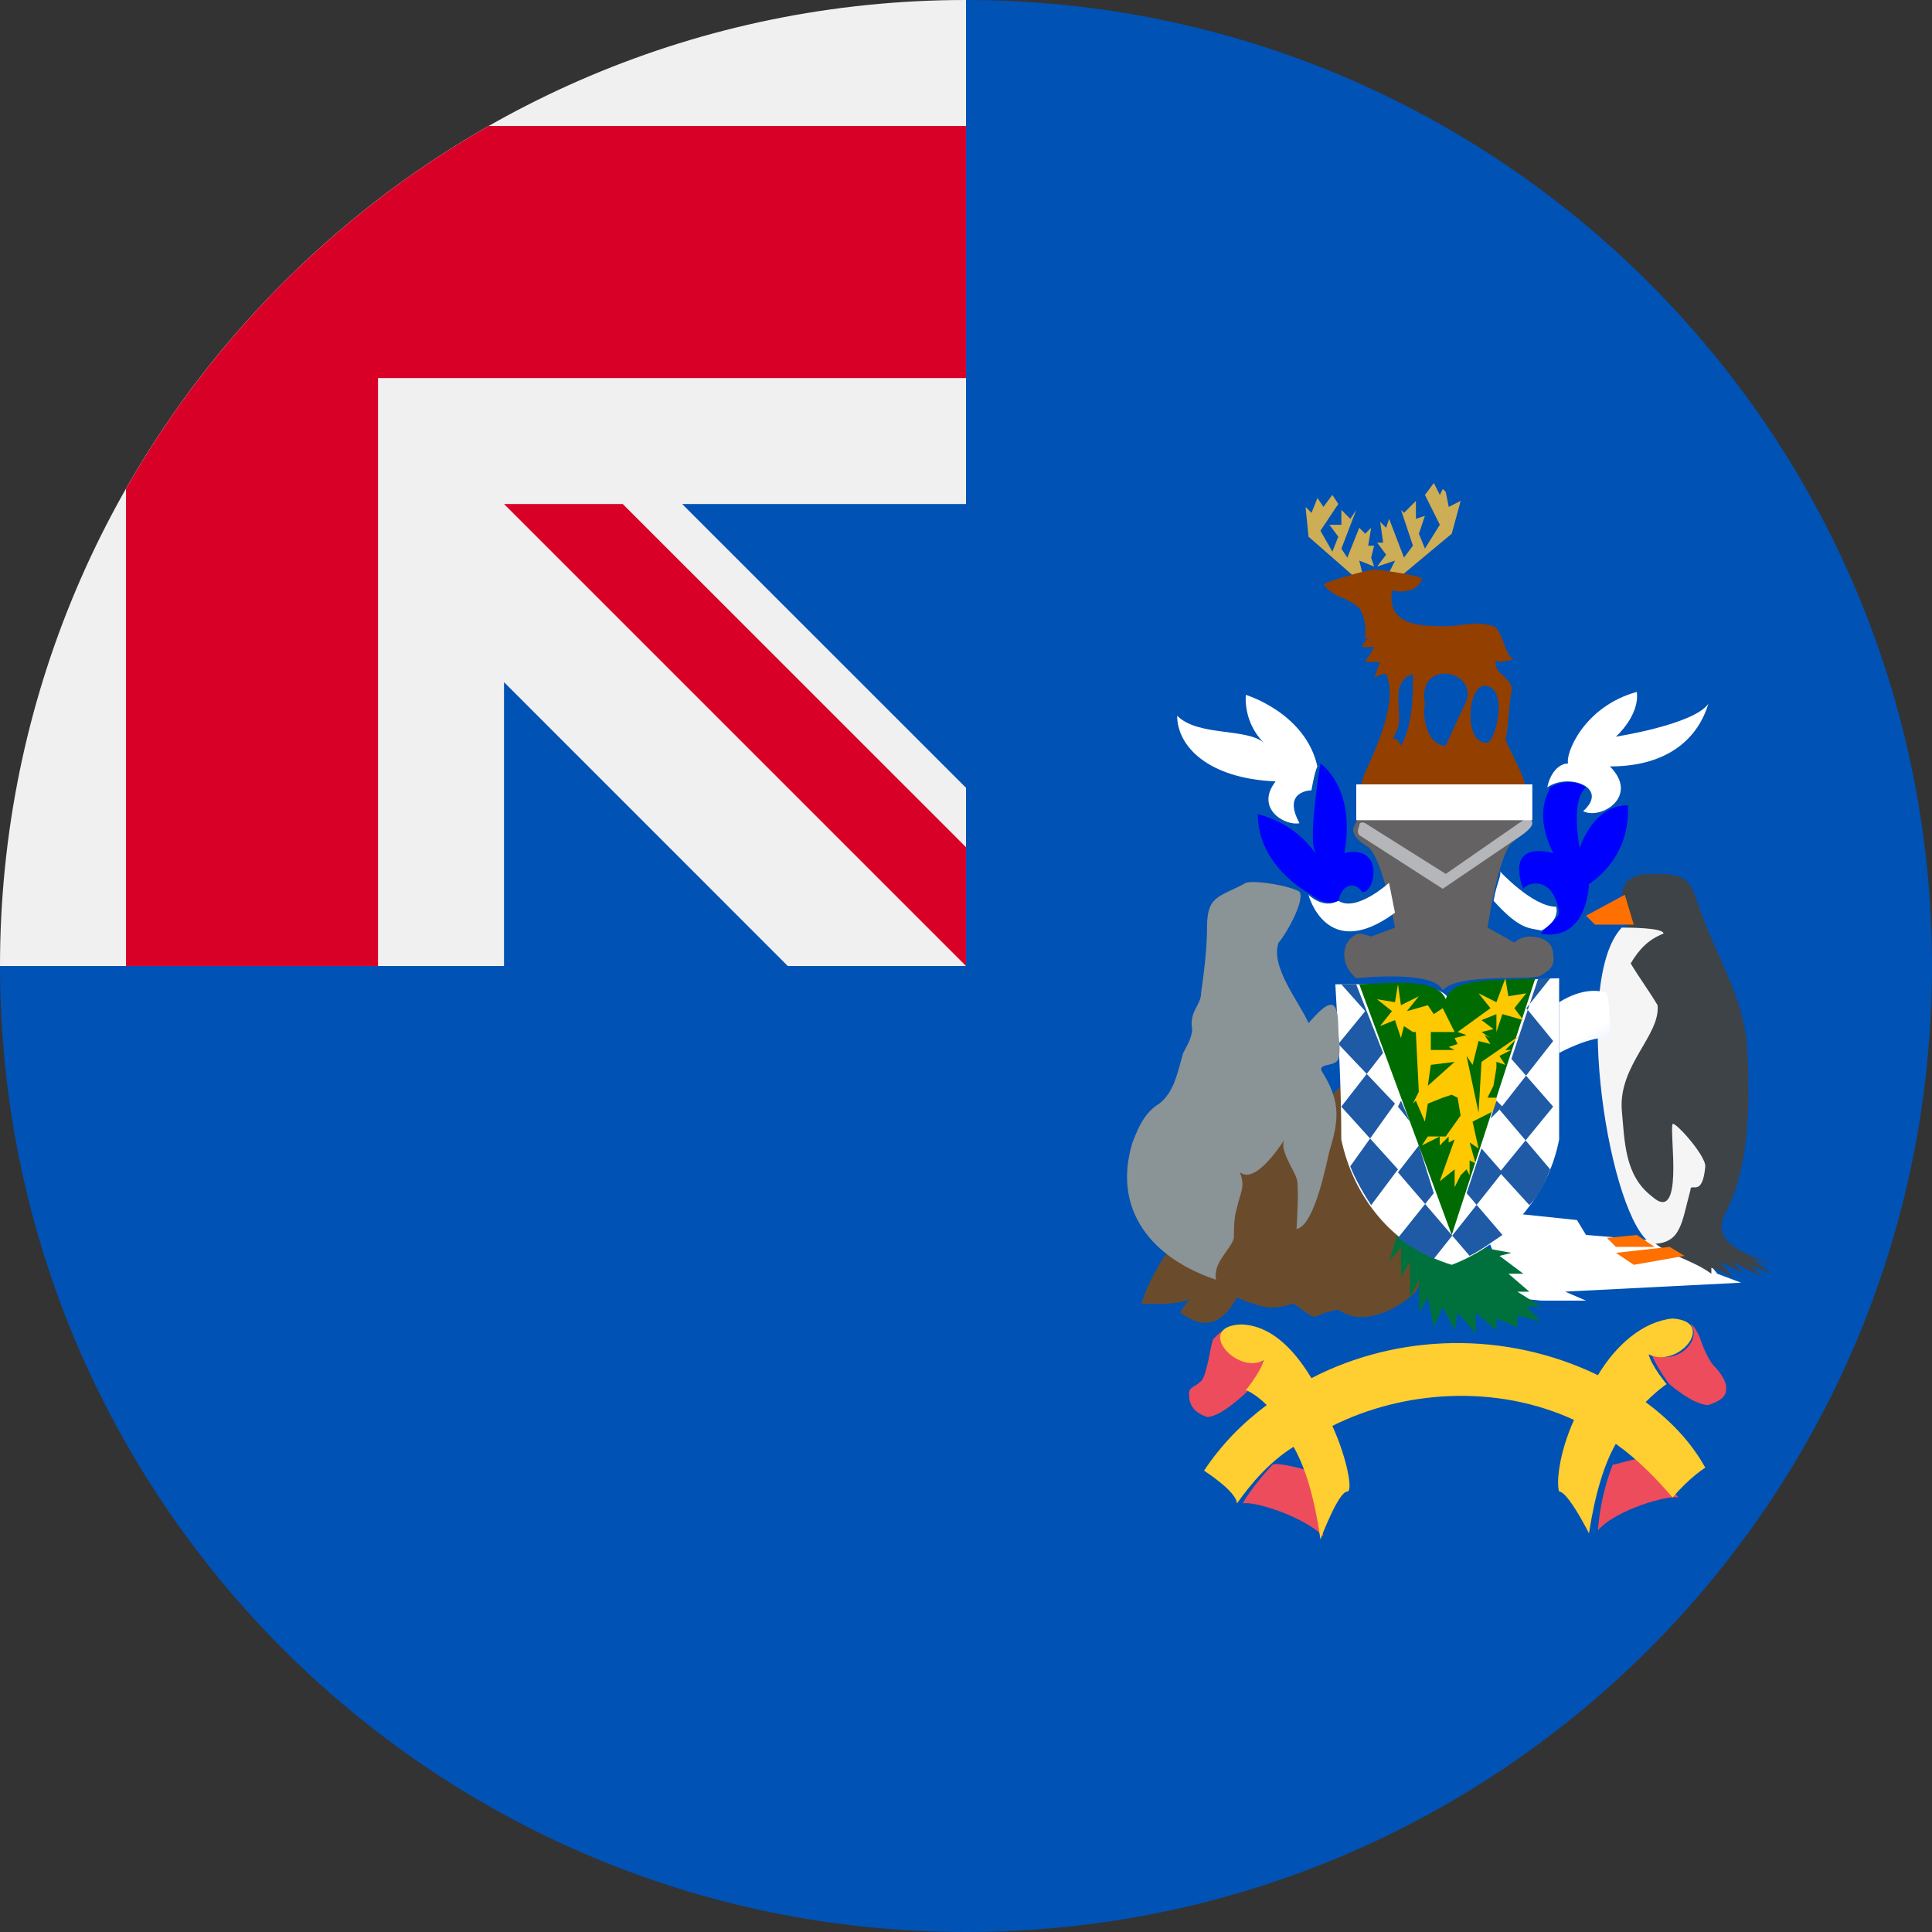 <svg width="24" height="24" viewBox="0 0 24 24" fill="none" xmlns="http://www.w3.org/2000/svg">
<rect x="0" y="0" width="24" height="24" fill="#333333" stroke="none"/>
<g clip-path="url(#clip0_293_48499)">
<path d="M24 12C24 18.627 18.627 24 12 24C5.373 24 0 18.627 0 12C0 12.003 12 0.001 12 0C18.627 0 24 5.373 24 12Z" fill="#0052B4"/>
<path d="M17.589 16.046C17.366 16.268 16.922 16.49 16.625 16.268C16.217 16.342 16.44 16.453 16.069 16.194C15.81 16.268 15.736 16.268 15.365 16.12C15.18 16.453 14.957 16.527 14.661 16.305C14.698 16.231 14.772 16.157 14.809 16.082C14.809 16.231 14.216 16.194 14.179 16.194C14.512 15.119 15.884 14.229 16.662 13.488C17.033 14.155 18.034 15.23 17.589 16.046Z" fill="#6A4C2D"/>
<path d="M19.146 16.157H19.702L19.442 16.045L21.629 15.934L21.333 15.823L21.036 15.452L19.702 15.341L19.59 15.156L18.886 15.082L18.479 15.378L18.775 16.119L19.146 16.157Z" fill="white"/>
<path d="M19.146 12.116C19.183 12.079 19.331 12.042 19.294 11.857C19.294 11.671 19.109 11.634 18.997 11.634C18.886 11.634 18.812 11.709 18.812 11.709L18.479 11.523C18.479 11.523 18.627 10.522 18.812 10.448C18.96 10.337 18.997 10.263 18.997 10.263L18.923 10.152L17.885 10.04L16.885 10.152C16.885 10.152 16.81 10.263 16.81 10.3C16.81 10.337 16.81 10.411 16.996 10.522C17.181 10.671 17.329 11.523 17.329 11.523L17.033 11.634C17.033 11.634 16.922 11.597 16.885 11.597C16.848 11.597 16.699 11.671 16.699 11.857C16.699 12.042 16.848 12.153 16.848 12.153C16.848 12.153 17.811 12.042 17.922 12.302C18.108 12.079 19.035 12.191 19.146 12.116Z" fill="#656263"/>
<path d="M20.147 11.078C20.221 10.856 20.369 10.856 20.591 10.856C21.036 10.856 20.999 11.004 21.147 11.375C21.333 11.894 21.666 12.413 21.703 13.006C21.741 13.636 21.741 14.489 21.444 15.045C21.221 15.452 21.703 15.564 22 15.712L21.777 15.638L22 15.823L21.741 15.712L21.889 15.86L21.518 15.675L21.666 15.823L21.37 15.675C21.407 15.749 21.481 15.786 21.518 15.86C21.444 15.823 21.37 15.786 21.259 15.749V15.823C20.962 15.601 20.517 15.564 20.406 15.23C20.258 14.859 19.961 14.303 19.998 13.896C20.11 13.043 20.369 11.931 20.147 11.078Z" fill="#3E4347"/>
<path d="M17.367 15.304L17.256 15.675L17.404 15.489V15.86L17.515 15.675V16.12L17.627 15.897V16.305L17.738 16.12L17.812 16.49L17.923 16.231L18.071 16.527L18.108 16.305L18.331 16.564V16.305L18.59 16.527V16.379L18.85 16.49V16.342L19.146 16.416L18.961 16.231H19.146L18.85 16.046H18.998L18.739 15.823H18.924L18.627 15.601L18.776 15.564L17.367 15.304Z" fill="#00713D"/>
<path d="M16.588 12.227H17.403C17.403 12.227 17.922 12.227 17.997 12.413C18.108 12.19 18.552 12.19 18.552 12.19C18.812 12.19 19.108 12.153 19.368 12.153V14.155C19.22 14.933 18.627 15.489 18.034 15.712C17.292 15.489 16.81 14.859 16.662 14.155C16.662 13.488 16.625 12.858 16.588 12.227Z" fill="white"/>
<path d="M16.885 12.227L18.034 15.341L19.072 12.153C18.738 12.19 18.034 12.116 17.96 12.413C17.849 12.116 17.107 12.227 16.885 12.227Z" fill="#006B00"/>
<path d="M17.367 7.186L18.034 6.63L18.145 6.222L17.997 6.297L17.96 6.111L17.923 6.074L17.886 6.148L17.812 6L17.701 6.148L17.886 6.519L17.701 6.815L17.626 6.63L17.701 6.408L17.589 6.445V6.222L17.441 6.371L17.404 6.334L17.552 6.778L17.441 6.927L17.256 6.445L17.219 6.556L17.145 6.482L17.182 6.741H17.107L17.219 6.89L17.107 7.038L17.33 6.964L17.256 7.112L17.367 7.186Z" fill="#CDAD56"/>
<path d="M16.848 7.186L16.255 6.667L16.218 6.297L16.292 6.371L16.366 6.186L16.44 6.297L16.551 6.148L16.625 6.26L16.403 6.593L16.551 6.853L16.625 6.667L16.514 6.519H16.663V6.334L16.774 6.445L16.848 6.334L16.663 6.816L16.737 6.927L16.885 6.556L16.959 6.63L17.033 6.556L16.996 6.779H17.07L17.033 6.927L17.07 7.038L16.885 6.964L16.922 7.112L16.848 7.186Z" fill="#CDAD56"/>
<path d="M18.923 12.672L18.812 12.524L18.96 12.339L18.737 12.376L18.7 12.153L18.589 12.45L18.367 12.339L18.515 12.524L18.107 12.82L18.218 12.858L18.07 12.895L18.107 12.969L17.996 13.006L18.07 13.043H17.774V12.82H18.07L17.922 12.524L17.811 12.598L17.737 12.487L17.477 12.561L17.625 12.376L17.403 12.487L17.366 12.227L17.329 12.45L17.106 12.413L17.292 12.561L17.143 12.746L17.329 12.672L17.403 12.895L17.44 12.746L17.551 12.82H17.588L17.625 13.562L17.551 13.71L17.588 13.673L17.7 13.933L17.737 13.71L17.922 13.636L18.033 13.599L18.107 13.636L18.144 13.858L17.959 14.118H17.737L17.663 14.229L17.885 14.118V14.229L17.996 14.118V14.192L18.07 14.155L17.885 14.674L18.07 14.526V14.748L18.144 14.6L18.218 14.526L18.256 14.6V14.415L18.33 14.451L18.256 14.192L18.367 14.266L18.293 13.933L18.589 13.784V13.636H18.478L18.552 13.488L18.589 13.265V13.377V13.191L18.7 13.228L18.626 13.117L18.774 13.043H18.7L18.886 12.858L18.404 13.191L18.367 13.821L18.218 13.117L18.293 13.228L18.367 12.932L18.515 12.969L18.441 12.858L18.515 12.895L18.404 12.82L18.552 12.784L18.404 12.672L18.589 12.598V12.82L18.663 12.598L18.923 12.672ZM17.737 13.488L17.774 13.228L18.07 13.191L17.737 13.488Z" fill="#FFC900"/>
<path d="M15.438 18.677C15.55 18.64 16.18 18.825 16.439 19.085C16.402 18.603 16.254 18.269 16.254 18.269C16.254 18.269 15.883 18.158 15.809 18.195C15.735 18.269 15.513 18.529 15.438 18.677Z" fill="#ED4C5C"/>
<path d="M15.216 16.527C15.179 16.527 15.142 16.564 15.068 16.638C15.031 16.749 14.994 17.083 14.92 17.157C14.846 17.231 14.771 17.231 14.771 17.305C14.771 17.379 14.771 17.528 14.994 17.602C15.179 17.602 15.513 17.268 15.513 17.268C15.513 17.268 15.661 17.083 15.735 16.898C15.365 17.009 15.105 16.675 15.216 16.527Z" fill="#ED4C5C"/>
<path d="M20.85 18.603C20.739 18.566 20.072 18.751 19.85 19.011C19.887 18.529 20.035 18.195 20.035 18.195C20.072 18.195 20.406 18.084 20.443 18.121C20.517 18.195 20.739 18.454 20.85 18.603Z" fill="#ED4C5C"/>
<path d="M20.998 16.453C21.036 16.453 21.073 16.527 21.11 16.601C21.147 16.713 21.221 16.898 21.295 16.972C21.369 17.046 21.443 17.157 21.443 17.232C21.443 17.306 21.443 17.38 21.221 17.454C21.036 17.454 20.739 17.195 20.739 17.195C20.739 17.195 20.591 17.009 20.517 16.824C20.887 16.972 21.147 16.601 20.998 16.453Z" fill="#ED4C5C"/>
<path d="M20.443 17.417C20.591 17.268 20.703 17.194 20.703 17.194C20.703 17.194 20.517 16.972 20.48 16.824C20.851 17.009 21.333 16.416 20.777 16.379C20.406 16.416 20.072 16.712 19.85 17.083C18.701 16.527 17.366 16.564 16.291 17.12C16.069 16.75 15.773 16.453 15.402 16.453C14.846 16.49 15.365 17.083 15.698 16.898C15.661 17.046 15.476 17.268 15.476 17.268C15.476 17.268 15.587 17.306 15.736 17.454C15.439 17.676 15.179 17.936 14.957 18.269C14.957 18.269 15.365 18.529 15.365 18.677C15.55 18.418 15.773 18.158 16.069 17.973C16.217 18.232 16.328 18.603 16.403 19.122C16.403 19.122 16.625 18.529 16.736 18.529C16.81 18.529 16.736 18.121 16.551 17.713C17.441 17.268 18.59 17.194 19.553 17.639C19.368 18.047 19.331 18.418 19.368 18.529C19.479 18.529 19.739 19.048 19.739 19.048C19.813 18.566 19.924 18.195 20.072 17.936C20.332 18.121 20.554 18.343 20.777 18.603C20.999 18.343 21.184 18.232 21.184 18.232C20.999 17.899 20.74 17.639 20.443 17.417Z" fill="#FFCE31"/>
<path d="M19.109 12.153H19.257L18.961 12.524L19.294 12.932L18.627 13.784L19.257 14.526C19.183 14.711 19.109 14.859 18.998 14.97L18.627 14.563L19.294 13.747L18.775 13.154L19.109 12.153Z" fill="#1E5AA6"/>
<path d="M16.847 12.227H16.662L16.959 12.561L16.625 12.969L17.329 13.71L16.773 14.489C16.847 14.674 16.959 14.859 17.033 14.971L17.366 14.526L16.662 13.747L17.181 13.08L16.847 12.227Z" fill="#1E5AA6"/>
<path d="M17.626 14.229L17.366 14.563L18.256 15.601C18.404 15.526 18.552 15.415 18.664 15.341L18.219 14.822L18.404 14.266L18.664 14.563L17.811 15.638C17.663 15.563 17.515 15.489 17.366 15.378L17.811 14.822L17.626 14.229Z" fill="#1E5AA6"/>
<path d="M17.366 13.747L17.515 13.932L17.403 13.673L17.366 13.747Z" fill="#1E5AA6"/>
<path d="M18.516 13.895L18.664 13.747L18.59 13.673L18.516 13.895Z" fill="#1E5AA6"/>
<path d="M20.146 11.523C20.22 11.523 20.665 11.523 20.665 11.597C20.48 11.671 20.368 11.782 20.257 11.968C20.368 12.153 20.48 12.301 20.591 12.487C20.628 12.857 20.109 13.228 20.146 13.784C20.183 14.192 20.183 14.6 20.517 14.859C20.924 15.23 20.739 14.081 20.776 13.969C20.776 13.895 21.184 14.34 21.184 14.488C21.147 14.896 20.999 14.674 20.999 14.785C20.887 15.193 20.887 15.452 20.517 15.452C19.998 15.156 19.516 12.19 20.146 11.523Z" fill="#F5F5F5"/>
<path d="M18.628 10.819C18.628 10.819 19.036 11.264 19.332 11.264C19.369 11.412 19.221 11.523 19.147 11.56C18.998 11.523 18.887 11.56 18.554 11.19C18.591 10.967 18.665 10.856 18.628 10.819Z" fill="white"/>
<path d="M19.221 9.781C19.258 9.596 19.369 9.484 19.48 9.484C19.443 9.373 19.666 8.78 20.333 8.595C20.37 8.891 20.073 9.151 20.073 9.151C20.073 9.151 21.037 9.002 21.222 8.743C21.185 8.854 21 9.521 19.999 9.521C20.37 9.892 19.888 10.189 19.666 10.077C19.999 9.781 19.48 9.596 19.221 9.781Z" fill="white"/>
<path d="M19.146 11.597C19.146 11.597 19.665 11.745 19.739 11.004C19.628 10.67 19.48 9.966 19.702 9.781C19.48 9.632 19.258 9.781 19.258 9.781C19.258 9.818 19.035 10.077 19.295 10.596C18.665 10.448 18.924 11.041 18.924 11.041C18.961 10.967 19.295 10.856 19.369 11.338C19.369 11.412 19.109 11.597 19.146 11.597Z" fill="#0000FF"/>
<path d="M19.703 11.004C19.703 11.004 20.259 10.707 20.222 10.003C19.74 10.003 19.592 10.633 19.592 10.633L19.703 11.004Z" fill="#0000FF"/>
<path d="M17.255 10.967C17.255 10.967 16.847 11.338 16.625 11.189C16.439 11.3 16.254 11.115 16.254 11.115C16.254 11.115 16.476 11.968 17.329 11.338L17.255 10.967Z" fill="white"/>
<path d="M16.626 11.19C16.663 11.004 16.811 10.93 16.922 11.078C17.071 11.115 17.219 10.485 16.7 10.596C16.848 9.781 16.403 9.484 16.403 9.484C16.403 9.484 16.255 10.374 16.329 10.559C16.403 10.745 16.218 10.263 15.625 10.114C15.625 10.782 16.292 11.115 16.292 11.115C16.292 11.115 16.441 11.264 16.626 11.19Z" fill="#0000FF"/>
<path d="M16.291 9.818C16.291 9.818 15.92 9.818 16.143 10.226C15.957 10.263 15.587 10.04 15.846 9.707C14.994 9.67 14.623 9.262 14.623 8.891C14.883 9.151 15.476 9.04 15.698 9.225C15.438 8.965 15.476 8.632 15.476 8.632C15.476 8.632 16.217 8.854 16.365 9.521C16.328 9.596 16.291 9.818 16.291 9.818Z" fill="white"/>
<path d="M16.959 9.595C16.922 9.669 16.922 9.744 16.885 9.781C17.59 9.781 18.257 9.818 18.961 9.818C18.924 9.595 18.776 9.373 18.702 9.188C18.739 9.039 18.739 8.78 18.776 8.594C18.813 8.409 18.516 8.372 18.59 8.187C18.553 8.261 18.813 8.187 18.813 8.187C18.702 8.187 18.665 7.816 18.553 7.779C18.294 7.705 18.183 7.779 17.96 7.779C17.664 7.779 17.219 7.779 17.293 7.334C17.441 7.371 17.627 7.334 17.664 7.186C17.627 7.149 17.145 7.075 17.071 7.075C16.996 7.075 16.477 7.223 16.44 7.26C16.589 7.445 16.737 7.408 16.885 7.557C16.959 7.631 16.996 7.964 16.922 7.927H16.996C16.959 7.964 16.922 8.001 16.922 8.038H17.071C17.034 8.113 16.996 8.15 16.959 8.224H17.145C17.108 8.298 17.108 8.335 17.071 8.409C17.108 8.409 17.145 8.372 17.219 8.372C17.367 8.706 17.108 9.262 16.959 9.595ZM18.516 9.225C18.59 9.188 18.59 9.188 18.516 9.225V9.225ZM18.442 8.52C18.739 8.52 18.59 9.188 18.479 9.225C18.183 9.262 18.22 8.52 18.442 8.52ZM17.701 8.743C17.59 8.15 18.442 8.335 18.183 8.78C18.145 8.854 17.96 9.262 17.96 9.262C17.738 9.262 17.664 8.928 17.701 8.743ZM17.33 9.113C17.478 8.928 17.219 8.483 17.552 8.372C17.552 8.632 17.552 9.002 17.404 9.262C17.367 9.188 17.33 9.15 17.256 9.188C17.293 9.188 17.33 9.15 17.33 9.113Z" fill="#923F00"/>
<path d="M16.885 10.374L17.922 11.041L18.849 10.411C18.849 10.411 19.035 10.3 19.035 10.226C19.035 10.151 18.96 10.188 18.923 10.188L17.96 10.856L16.959 10.226C16.959 10.226 16.885 10.188 16.885 10.263C16.848 10.337 16.885 10.374 16.885 10.374Z" fill="#B4B6B9"/>
<path d="M20.333 15.341L19.962 15.378L20.073 15.489H20.555L20.333 15.341Z" fill="#FF7000"/>
<path d="M20.184 11.115L19.702 11.375L19.813 11.486H20.295L20.184 11.115Z" fill="#FF7000"/>
<path d="M20.073 15.563L20.296 15.712L20.926 15.601L20.741 15.489L20.073 15.563Z" fill="#FF7000"/>
<path d="M19.961 12.339C19.887 12.302 19.665 12.265 19.368 12.45V13.08C19.368 13.08 19.776 12.858 19.998 12.895C19.998 12.747 19.998 12.487 19.961 12.339Z" fill="url(#paint0_linear_293_48499)"/>
<path d="M15.884 11.708C15.773 12.005 16.143 12.45 16.255 12.709C16.514 12.412 16.625 12.376 16.625 12.783C16.625 12.894 16.662 13.043 16.625 13.154C16.588 13.265 16.329 13.191 16.44 13.339C16.662 13.71 16.625 13.932 16.514 14.303C16.477 14.451 16.329 15.23 16.106 15.267C16.106 15.267 16.143 14.711 16.106 14.637C16.069 14.525 15.884 14.266 15.958 14.155C15.884 14.266 15.587 14.711 15.402 14.562C15.476 14.748 15.402 14.822 15.365 15.007C15.328 15.118 15.328 15.267 15.328 15.378C15.291 15.526 15.068 15.675 15.105 15.897C14.327 15.637 13.808 15.044 14.068 14.192C14.142 14.006 14.216 13.821 14.401 13.71C14.586 13.562 14.623 13.339 14.698 13.08C14.735 13.006 14.809 12.894 14.809 12.783C14.772 12.561 14.92 12.487 14.92 12.338C14.957 12.079 14.994 11.782 14.994 11.523C14.994 11.115 15.143 11.152 15.476 10.967C15.587 10.93 16.032 11.004 16.143 11.078C16.217 11.189 15.958 11.634 15.884 11.708Z" fill="#8A9396"/>
<path d="M16.848 9.744H19.035V10.189H16.848V9.744Z" fill="white"/>
<path d="M11.968 12H12C12 11.989 12 11.979 12 11.968C11.989 11.979 11.979 11.989 11.968 12Z" fill="#F0F0F0"/>
<path d="M12 6.261C12 4.149 12 2.766 12 0H11.998C5.371 0.001 0 5.373 0 12H6.261V8.474L9.786 12H11.968C11.979 11.989 11.989 11.979 12 11.968C12 11.159 12 10.438 12 9.786L8.474 6.261H12Z" fill="#F0F0F0"/>
<path d="M6.071 1.565C4.194 2.634 2.634 4.194 1.565 6.071V12H4.696V4.696V4.696H12C12 3.709 12 2.768 12 1.565H6.071Z" fill="#D80027"/>
<path d="M12 10.524L7.736 6.261H6.261V6.261L12 12H12C12 12 12 10.982 12 10.524Z" fill="#D80027"/>
</g>
<defs>
<linearGradient id="paint0_linear_293_48499" x1="422.971" y1="-236.096" x2="422.659" y2="-236.6" gradientUnits="userSpaceOnUse">
<stop stop-color="#D5DFFF"/>
<stop offset="1" stop-color="white"/>
</linearGradient>
<clipPath id="clip0_293_48499">
<rect width="24" height="24" fill="white"/>
</clipPath>
</defs>
</svg>
